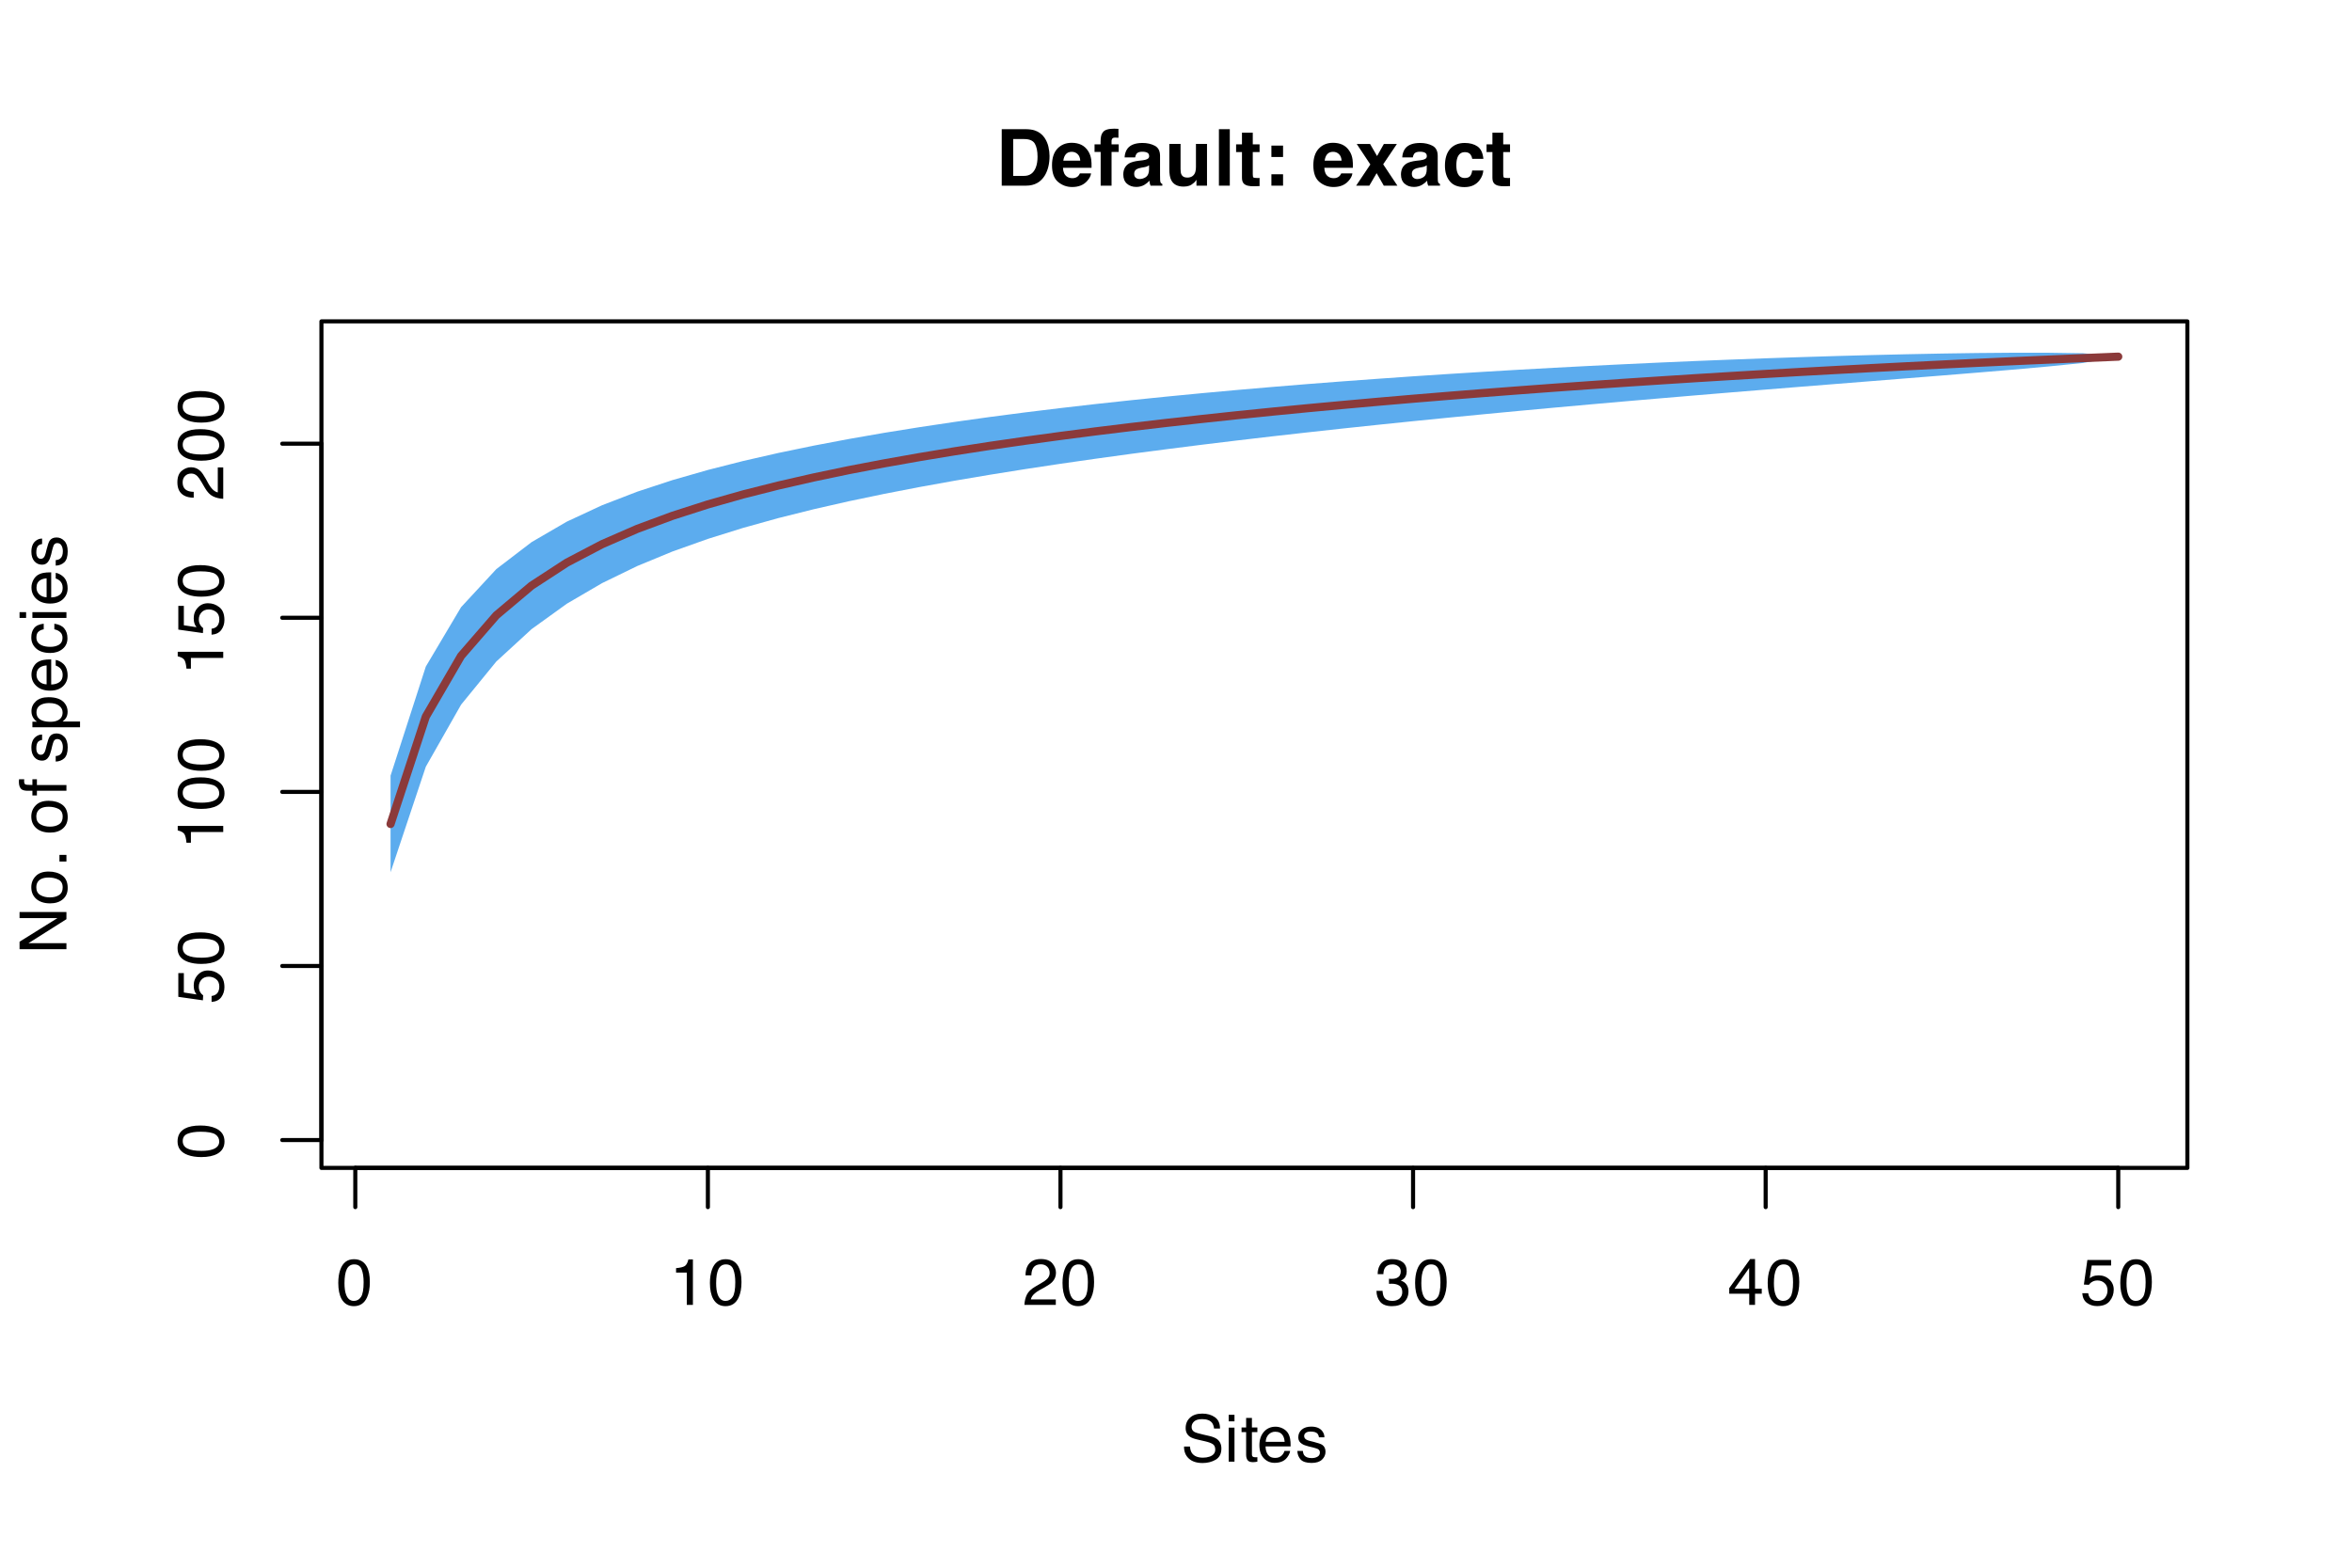 <?xml version="1.0" encoding="UTF-8"?>
<svg xmlns="http://www.w3.org/2000/svg" xmlns:xlink="http://www.w3.org/1999/xlink" width="432" height="288" viewBox="0 0 432 288">
<defs>
<g>
<g id="glyph-0-0">
<path d="M 0.391 0 L 0.391 -8.609 L 7.219 -8.609 L 7.219 0 Z M 6.141 -1.078 L 6.141 -7.531 L 1.469 -7.531 L 1.469 -1.078 Z M 6.141 -1.078 "/>
</g>
<g id="glyph-0-1">
<path d="M 3.25 -8.391 C 4.332 -8.391 5.117 -7.941 5.609 -7.047 C 5.984 -6.359 6.172 -5.41 6.172 -4.203 C 6.172 -3.066 6 -2.125 5.656 -1.375 C 5.164 -0.301 4.359 0.234 3.234 0.234 C 2.234 0.234 1.484 -0.203 0.984 -1.078 C 0.578 -1.816 0.375 -2.801 0.375 -4.031 C 0.375 -4.977 0.5 -5.797 0.75 -6.484 C 1.207 -7.754 2.039 -8.391 3.25 -8.391 Z M 3.234 -0.734 C 3.785 -0.734 4.223 -0.973 4.547 -1.453 C 4.867 -1.941 5.031 -2.848 5.031 -4.172 C 5.031 -5.117 4.91 -5.898 4.672 -6.516 C 4.441 -7.129 3.988 -7.438 3.312 -7.438 C 2.688 -7.438 2.227 -7.145 1.938 -6.562 C 1.656 -5.977 1.516 -5.117 1.516 -3.984 C 1.516 -3.129 1.609 -2.441 1.797 -1.922 C 2.078 -1.129 2.555 -0.734 3.234 -0.734 Z M 3.234 -0.734 "/>
</g>
<g id="glyph-0-2">
<path d="M 1.156 -5.938 L 1.156 -6.75 C 1.914 -6.82 2.441 -6.945 2.734 -7.125 C 3.035 -7.301 3.266 -7.711 3.422 -8.359 L 4.25 -8.359 L 4.25 0 L 3.125 0 L 3.125 -5.938 Z M 1.156 -5.938 "/>
</g>
<g id="glyph-0-3">
<path d="M 0.375 0 C 0.414 -0.719 0.566 -1.344 0.828 -1.875 C 1.086 -2.414 1.594 -2.906 2.344 -3.344 L 3.469 -4 C 3.969 -4.289 4.32 -4.539 4.531 -4.75 C 4.852 -5.07 5.016 -5.441 5.016 -5.859 C 5.016 -6.348 4.863 -6.734 4.562 -7.016 C 4.27 -7.305 3.883 -7.453 3.406 -7.453 C 2.676 -7.453 2.176 -7.18 1.906 -6.641 C 1.75 -6.336 1.664 -5.93 1.656 -5.422 L 0.578 -5.422 C 0.586 -6.148 0.723 -6.742 0.984 -7.203 C 1.441 -8.016 2.25 -8.422 3.406 -8.422 C 4.363 -8.422 5.062 -8.16 5.5 -7.641 C 5.945 -7.117 6.172 -6.539 6.172 -5.906 C 6.172 -5.238 5.938 -4.664 5.469 -4.188 C 5.195 -3.906 4.707 -3.566 4 -3.172 L 3.188 -2.734 C 2.812 -2.523 2.516 -2.32 2.297 -2.125 C 1.898 -1.789 1.648 -1.414 1.547 -1 L 6.141 -1 L 6.141 0 Z M 0.375 0 "/>
</g>
<g id="glyph-0-4">
<path d="M 3.125 0.234 C 2.125 0.234 1.398 -0.035 0.953 -0.578 C 0.504 -1.129 0.281 -1.797 0.281 -2.578 L 1.391 -2.578 C 1.43 -2.035 1.531 -1.641 1.688 -1.391 C 1.969 -0.953 2.461 -0.734 3.172 -0.734 C 3.734 -0.734 4.18 -0.879 4.516 -1.172 C 4.848 -1.473 5.016 -1.859 5.016 -2.328 C 5.016 -2.898 4.836 -3.301 4.484 -3.531 C 4.129 -3.77 3.641 -3.891 3.016 -3.891 C 2.941 -3.891 2.867 -3.883 2.797 -3.875 C 2.723 -3.875 2.648 -3.875 2.578 -3.875 L 2.578 -4.812 C 2.691 -4.789 2.785 -4.781 2.859 -4.781 C 2.93 -4.781 3.008 -4.781 3.094 -4.781 C 3.488 -4.781 3.812 -4.844 4.062 -4.969 C 4.508 -5.188 4.734 -5.578 4.734 -6.141 C 4.734 -6.555 4.582 -6.875 4.281 -7.094 C 3.988 -7.32 3.645 -7.438 3.25 -7.438 C 2.551 -7.438 2.066 -7.203 1.797 -6.734 C 1.648 -6.484 1.566 -6.117 1.547 -5.641 L 0.5 -5.641 C 0.5 -6.266 0.625 -6.797 0.875 -7.234 C 1.301 -8.016 2.055 -8.406 3.141 -8.406 C 3.992 -8.406 4.656 -8.211 5.125 -7.828 C 5.594 -7.453 5.828 -6.898 5.828 -6.172 C 5.828 -5.66 5.691 -5.242 5.422 -4.922 C 5.242 -4.723 5.02 -4.566 4.75 -4.453 C 5.188 -4.328 5.531 -4.094 5.781 -3.75 C 6.031 -3.406 6.156 -2.984 6.156 -2.484 C 6.156 -1.68 5.891 -1.023 5.359 -0.516 C 4.836 -0.016 4.094 0.234 3.125 0.234 Z M 3.125 0.234 "/>
</g>
<g id="glyph-0-5">
<path d="M 3.969 -2.969 L 3.969 -6.781 L 1.281 -2.969 Z M 3.984 0 L 3.984 -2.047 L 0.312 -2.047 L 0.312 -3.078 L 4.156 -8.422 L 5.047 -8.422 L 5.047 -2.969 L 6.281 -2.969 L 6.281 -2.047 L 5.047 -2.047 L 5.047 0 Z M 3.984 0 "/>
</g>
<g id="glyph-0-6">
<path d="M 1.484 -2.141 C 1.555 -1.535 1.836 -1.117 2.328 -0.891 C 2.578 -0.773 2.863 -0.719 3.188 -0.719 C 3.812 -0.719 4.273 -0.914 4.578 -1.312 C 4.879 -1.707 5.031 -2.148 5.031 -2.641 C 5.031 -3.223 4.848 -3.676 4.484 -4 C 4.129 -4.32 3.703 -4.484 3.203 -4.484 C 2.836 -4.484 2.523 -4.41 2.266 -4.266 C 2.004 -4.129 1.785 -3.938 1.609 -3.688 L 0.688 -3.734 L 1.328 -8.25 L 5.688 -8.25 L 5.688 -7.234 L 2.125 -7.234 L 1.766 -4.906 C 1.961 -5.051 2.148 -5.16 2.328 -5.234 C 2.641 -5.359 3 -5.422 3.406 -5.422 C 4.176 -5.422 4.828 -5.172 5.359 -4.672 C 5.898 -4.18 6.172 -3.555 6.172 -2.797 C 6.172 -2.004 5.922 -1.301 5.422 -0.688 C 4.93 -0.082 4.148 0.219 3.078 0.219 C 2.398 0.219 1.797 0.023 1.266 -0.359 C 0.742 -0.742 0.453 -1.336 0.391 -2.141 Z M 1.484 -2.141 "/>
</g>
<g id="glyph-0-7">
<path d="M 1.672 -2.781 C 1.703 -2.289 1.816 -1.895 2.016 -1.594 C 2.41 -1.02 3.094 -0.734 4.062 -0.734 C 4.5 -0.734 4.898 -0.797 5.266 -0.922 C 5.961 -1.16 6.312 -1.594 6.312 -2.219 C 6.312 -2.688 6.16 -3.02 5.859 -3.219 C 5.566 -3.414 5.102 -3.586 4.469 -3.734 L 3.312 -4 C 2.539 -4.164 2 -4.352 1.688 -4.562 C 1.145 -4.926 0.875 -5.461 0.875 -6.172 C 0.875 -6.953 1.141 -7.586 1.672 -8.078 C 2.203 -8.578 2.957 -8.828 3.938 -8.828 C 4.844 -8.828 5.609 -8.609 6.234 -8.172 C 6.867 -7.734 7.188 -7.035 7.188 -6.078 L 6.094 -6.078 C 6.031 -6.547 5.906 -6.898 5.719 -7.141 C 5.363 -7.586 4.758 -7.812 3.906 -7.812 C 3.219 -7.812 2.723 -7.664 2.422 -7.375 C 2.117 -7.094 1.969 -6.758 1.969 -6.375 C 1.969 -5.957 2.145 -5.648 2.5 -5.453 C 2.727 -5.328 3.25 -5.172 4.062 -4.984 L 5.281 -4.703 C 5.852 -4.566 6.301 -4.383 6.625 -4.156 C 7.164 -3.758 7.438 -3.176 7.438 -2.406 C 7.438 -1.457 7.086 -0.773 6.391 -0.359 C 5.703 0.043 4.898 0.25 3.984 0.25 C 2.91 0.25 2.07 -0.02 1.469 -0.562 C 0.863 -1.113 0.566 -1.852 0.578 -2.781 Z M 4.031 -8.844 Z M 4.031 -8.844 "/>
</g>
<g id="glyph-0-8">
<path d="M 0.781 -6.25 L 1.844 -6.25 L 1.844 0 L 0.781 0 Z M 0.781 -8.609 L 1.844 -8.609 L 1.844 -7.406 L 0.781 -7.406 Z M 0.781 -8.609 "/>
</g>
<g id="glyph-0-9">
<path d="M 0.984 -8.031 L 2.047 -8.031 L 2.047 -6.281 L 3.047 -6.281 L 3.047 -5.422 L 2.047 -5.422 L 2.047 -1.312 C 2.047 -1.094 2.125 -0.945 2.281 -0.875 C 2.352 -0.832 2.488 -0.812 2.688 -0.812 C 2.738 -0.812 2.789 -0.812 2.844 -0.812 C 2.906 -0.82 2.973 -0.828 3.047 -0.828 L 3.047 0 C 2.93 0.031 2.805 0.051 2.672 0.062 C 2.547 0.082 2.406 0.094 2.25 0.094 C 1.758 0.094 1.426 -0.031 1.25 -0.281 C 1.07 -0.531 0.984 -0.859 0.984 -1.266 L 0.984 -5.422 L 0.141 -5.422 L 0.141 -6.281 L 0.984 -6.281 Z M 0.984 -8.031 "/>
</g>
<g id="glyph-0-10">
<path d="M 3.391 -6.422 C 3.836 -6.422 4.27 -6.316 4.688 -6.109 C 5.102 -5.898 5.422 -5.629 5.641 -5.297 C 5.848 -4.973 5.988 -4.602 6.062 -4.188 C 6.125 -3.895 6.156 -3.43 6.156 -2.797 L 1.547 -2.797 C 1.566 -2.16 1.719 -1.648 2 -1.266 C 2.281 -0.879 2.719 -0.688 3.312 -0.688 C 3.863 -0.688 4.301 -0.867 4.625 -1.234 C 4.812 -1.441 4.945 -1.688 5.031 -1.969 L 6.062 -1.969 C 6.039 -1.738 5.953 -1.484 5.797 -1.203 C 5.641 -0.922 5.469 -0.688 5.281 -0.5 C 4.957 -0.188 4.555 0.02 4.078 0.125 C 3.828 0.188 3.539 0.219 3.219 0.219 C 2.438 0.219 1.773 -0.062 1.234 -0.625 C 0.691 -1.195 0.422 -1.992 0.422 -3.016 C 0.422 -4.023 0.691 -4.844 1.234 -5.469 C 1.785 -6.102 2.504 -6.422 3.391 -6.422 Z M 5.062 -3.641 C 5.02 -4.098 4.922 -4.461 4.766 -4.734 C 4.484 -5.242 4.004 -5.5 3.328 -5.5 C 2.836 -5.5 2.426 -5.32 2.094 -4.969 C 1.77 -4.625 1.598 -4.18 1.578 -3.641 Z M 3.281 -6.422 Z M 3.281 -6.422 "/>
</g>
<g id="glyph-0-11">
<path d="M 1.406 -1.969 C 1.438 -1.613 1.523 -1.344 1.672 -1.156 C 1.93 -0.82 2.391 -0.656 3.047 -0.656 C 3.441 -0.656 3.785 -0.738 4.078 -0.906 C 4.379 -1.07 4.531 -1.332 4.531 -1.688 C 4.531 -1.957 4.41 -2.164 4.172 -2.312 C 4.016 -2.395 3.711 -2.492 3.266 -2.609 L 2.422 -2.812 C 1.891 -2.945 1.5 -3.098 1.25 -3.266 C 0.789 -3.547 0.562 -3.941 0.562 -4.453 C 0.562 -5.047 0.773 -5.523 1.203 -5.891 C 1.629 -6.254 2.207 -6.438 2.938 -6.438 C 3.875 -6.438 4.551 -6.16 4.969 -5.609 C 5.238 -5.254 5.367 -4.875 5.359 -4.469 L 4.359 -4.469 C 4.336 -4.707 4.254 -4.926 4.109 -5.125 C 3.867 -5.395 3.445 -5.531 2.844 -5.531 C 2.445 -5.531 2.145 -5.453 1.938 -5.297 C 1.738 -5.148 1.641 -4.953 1.641 -4.703 C 1.641 -4.43 1.773 -4.211 2.047 -4.047 C 2.203 -3.953 2.43 -3.867 2.734 -3.797 L 3.422 -3.625 C 4.18 -3.438 4.691 -3.258 4.953 -3.094 C 5.359 -2.82 5.562 -2.395 5.562 -1.812 C 5.562 -1.258 5.348 -0.781 4.922 -0.375 C 4.504 0.027 3.863 0.234 3 0.234 C 2.062 0.234 1.395 0.023 1 -0.391 C 0.613 -0.816 0.41 -1.344 0.391 -1.969 Z M 2.953 -6.422 Z M 2.953 -6.422 "/>
</g>
<g id="glyph-1-0">
<path d="M 0 -0.391 L -8.609 -0.391 L -8.609 -7.219 L 0 -7.219 Z M -1.078 -6.141 L -7.531 -6.141 L -7.531 -1.469 L -1.078 -1.469 Z M -1.078 -6.141 "/>
</g>
<g id="glyph-1-1">
<path d="M -8.391 -3.25 C -8.391 -4.332 -7.941 -5.117 -7.047 -5.609 C -6.359 -5.984 -5.41 -6.172 -4.203 -6.172 C -3.066 -6.172 -2.125 -6 -1.375 -5.656 C -0.301 -5.164 0.234 -4.359 0.234 -3.234 C 0.234 -2.234 -0.203 -1.484 -1.078 -0.984 C -1.816 -0.578 -2.801 -0.375 -4.031 -0.375 C -4.977 -0.375 -5.797 -0.5 -6.484 -0.75 C -7.754 -1.207 -8.391 -2.039 -8.391 -3.25 Z M -0.734 -3.234 C -0.734 -3.785 -0.973 -4.223 -1.453 -4.547 C -1.941 -4.867 -2.848 -5.031 -4.172 -5.031 C -5.117 -5.031 -5.898 -4.91 -6.516 -4.672 C -7.129 -4.441 -7.438 -3.988 -7.438 -3.312 C -7.438 -2.688 -7.145 -2.227 -6.562 -1.938 C -5.977 -1.656 -5.117 -1.516 -3.984 -1.516 C -3.129 -1.516 -2.441 -1.609 -1.922 -1.797 C -1.129 -2.078 -0.734 -2.555 -0.734 -3.234 Z M -0.734 -3.234 "/>
</g>
<g id="glyph-1-2">
<path d="M -2.141 -1.484 C -1.535 -1.555 -1.117 -1.836 -0.891 -2.328 C -0.773 -2.578 -0.719 -2.863 -0.719 -3.188 C -0.719 -3.812 -0.914 -4.273 -1.312 -4.578 C -1.707 -4.879 -2.148 -5.031 -2.641 -5.031 C -3.223 -5.031 -3.676 -4.848 -4 -4.484 C -4.32 -4.129 -4.484 -3.703 -4.484 -3.203 C -4.484 -2.836 -4.41 -2.523 -4.266 -2.266 C -4.129 -2.004 -3.938 -1.785 -3.688 -1.609 L -3.734 -0.688 L -8.25 -1.328 L -8.25 -5.688 L -7.234 -5.688 L -7.234 -2.125 L -4.906 -1.766 C -5.051 -1.961 -5.16 -2.148 -5.234 -2.328 C -5.359 -2.641 -5.422 -3 -5.422 -3.406 C -5.422 -4.176 -5.172 -4.828 -4.672 -5.359 C -4.18 -5.898 -3.555 -6.172 -2.797 -6.172 C -2.004 -6.172 -1.301 -5.922 -0.688 -5.422 C -0.082 -4.93 0.219 -4.148 0.219 -3.078 C 0.219 -2.398 0.023 -1.797 -0.359 -1.266 C -0.742 -0.742 -1.336 -0.453 -2.141 -0.391 Z M -2.141 -1.484 "/>
</g>
<g id="glyph-1-3">
<path d="M -5.938 -1.156 L -6.75 -1.156 C -6.82 -1.914 -6.945 -2.441 -7.125 -2.734 C -7.301 -3.035 -7.711 -3.266 -8.359 -3.422 L -8.359 -4.25 L 0 -4.25 L 0 -3.125 L -5.938 -3.125 Z M -5.938 -1.156 "/>
</g>
<g id="glyph-1-4">
<path d="M 0 -0.375 C -0.719 -0.414 -1.344 -0.566 -1.875 -0.828 C -2.414 -1.086 -2.906 -1.594 -3.344 -2.344 L -4 -3.469 C -4.289 -3.969 -4.539 -4.32 -4.75 -4.531 C -5.07 -4.852 -5.441 -5.016 -5.859 -5.016 C -6.348 -5.016 -6.734 -4.863 -7.016 -4.562 C -7.305 -4.27 -7.453 -3.883 -7.453 -3.406 C -7.453 -2.676 -7.18 -2.176 -6.641 -1.906 C -6.336 -1.75 -5.93 -1.664 -5.422 -1.656 L -5.422 -0.578 C -6.148 -0.586 -6.742 -0.723 -7.203 -0.984 C -8.016 -1.441 -8.422 -2.25 -8.422 -3.406 C -8.422 -4.363 -8.16 -5.062 -7.641 -5.5 C -7.117 -5.945 -6.539 -6.172 -5.906 -6.172 C -5.238 -6.172 -4.664 -5.938 -4.188 -5.469 C -3.906 -5.195 -3.566 -4.707 -3.172 -4 L -2.734 -3.188 C -2.523 -2.812 -2.32 -2.516 -2.125 -2.297 C -1.789 -1.898 -1.414 -1.648 -1 -1.547 L -1 -6.141 L 0 -6.141 Z M 0 -0.375 "/>
</g>
<g id="glyph-1-5">
<path d="M -8.609 -0.922 L -8.609 -2.297 L -1.641 -6.641 L -8.609 -6.641 L -8.609 -7.75 L 0 -7.75 L 0 -6.438 L -6.969 -2.031 L 0 -2.031 L 0 -0.922 Z M -8.609 -4.25 Z M -8.609 -4.25 "/>
</g>
<g id="glyph-1-6">
<path d="M -0.688 -3.266 C -0.688 -3.961 -0.945 -4.441 -1.469 -4.703 C -2 -4.961 -2.586 -5.094 -3.234 -5.094 C -3.828 -5.094 -4.305 -5 -4.672 -4.812 C -5.242 -4.508 -5.531 -4 -5.531 -3.281 C -5.531 -2.633 -5.285 -2.164 -4.797 -1.875 C -4.305 -1.582 -3.711 -1.438 -3.016 -1.438 C -2.348 -1.438 -1.789 -1.582 -1.344 -1.875 C -0.906 -2.164 -0.688 -2.629 -0.688 -3.266 Z M -6.453 -3.312 C -6.453 -4.113 -6.18 -4.789 -5.641 -5.344 C -5.109 -5.906 -4.316 -6.188 -3.266 -6.188 C -2.254 -6.188 -1.414 -5.941 -0.75 -5.453 C -0.094 -4.961 0.234 -4.203 0.234 -3.172 C 0.234 -2.305 -0.055 -1.617 -0.641 -1.109 C -1.234 -0.598 -2.02 -0.344 -3 -0.344 C -4.051 -0.344 -4.891 -0.609 -5.516 -1.141 C -6.141 -1.68 -6.453 -2.406 -6.453 -3.312 Z M -6.422 -3.266 Z M -6.422 -3.266 "/>
</g>
<g id="glyph-1-7">
<path d="M -1.281 -1.031 L -1.281 -2.25 L 0 -2.25 L 0 -1.031 Z M -1.281 -1.031 "/>
</g>
<g id="glyph-1-8">
</g>
<g id="glyph-1-9">
<path d="M -7.234 -1.031 C -7.672 -1.051 -7.988 -1.129 -8.188 -1.266 C -8.551 -1.516 -8.734 -1.988 -8.734 -2.688 C -8.734 -2.758 -8.727 -2.828 -8.719 -2.891 C -8.719 -2.961 -8.711 -3.047 -8.703 -3.141 L -7.75 -3.141 C -7.758 -3.023 -7.766 -2.941 -7.766 -2.891 C -7.766 -2.848 -7.766 -2.805 -7.766 -2.766 C -7.766 -2.441 -7.68 -2.25 -7.516 -2.188 C -7.348 -2.125 -6.926 -2.094 -6.25 -2.094 L -6.25 -3.141 L -5.422 -3.141 L -5.422 -2.078 L 0 -2.078 L 0 -1.031 L -5.422 -1.031 L -5.422 -0.172 L -6.25 -0.172 L -6.25 -1.031 Z M -7.234 -1.031 "/>
</g>
<g id="glyph-1-10">
<path d="M -1.969 -1.406 C -1.613 -1.438 -1.344 -1.523 -1.156 -1.672 C -0.82 -1.93 -0.656 -2.391 -0.656 -3.047 C -0.656 -3.441 -0.738 -3.785 -0.906 -4.078 C -1.07 -4.379 -1.332 -4.531 -1.688 -4.531 C -1.957 -4.531 -2.164 -4.41 -2.312 -4.172 C -2.395 -4.016 -2.492 -3.711 -2.609 -3.266 L -2.812 -2.422 C -2.945 -1.891 -3.098 -1.5 -3.266 -1.25 C -3.547 -0.789 -3.941 -0.562 -4.453 -0.562 C -5.047 -0.562 -5.523 -0.773 -5.891 -1.203 C -6.254 -1.629 -6.438 -2.207 -6.438 -2.938 C -6.438 -3.875 -6.16 -4.551 -5.609 -4.969 C -5.254 -5.238 -4.875 -5.367 -4.469 -5.359 L -4.469 -4.359 C -4.707 -4.336 -4.926 -4.254 -5.125 -4.109 C -5.395 -3.867 -5.531 -3.445 -5.531 -2.844 C -5.531 -2.445 -5.453 -2.145 -5.297 -1.938 C -5.148 -1.738 -4.953 -1.641 -4.703 -1.641 C -4.43 -1.641 -4.211 -1.773 -4.047 -2.047 C -3.953 -2.203 -3.867 -2.43 -3.797 -2.734 L -3.625 -3.422 C -3.438 -4.18 -3.258 -4.691 -3.094 -4.953 C -2.82 -5.359 -2.395 -5.562 -1.812 -5.562 C -1.258 -5.562 -0.781 -5.348 -0.375 -4.922 C 0.027 -4.504 0.234 -3.863 0.234 -3 C 0.234 -2.062 0.023 -1.395 -0.391 -1 C -0.816 -0.613 -1.344 -0.41 -1.969 -0.391 Z M -6.422 -2.953 Z M -6.422 -2.953 "/>
</g>
<g id="glyph-1-11">
<path d="M -0.703 -3.422 C -0.703 -3.91 -0.91 -4.316 -1.328 -4.641 C -1.742 -4.973 -2.359 -5.141 -3.172 -5.141 C -3.672 -5.141 -4.102 -5.066 -4.469 -4.922 C -5.156 -4.648 -5.5 -4.148 -5.5 -3.422 C -5.5 -2.691 -5.133 -2.191 -4.406 -1.922 C -4.02 -1.773 -3.523 -1.703 -2.922 -1.703 C -2.43 -1.703 -2.02 -1.773 -1.688 -1.922 C -1.031 -2.191 -0.703 -2.691 -0.703 -3.422 Z M -6.25 -0.688 L -6.25 -1.719 L -5.422 -1.719 C -5.703 -1.926 -5.922 -2.156 -6.078 -2.406 C -6.305 -2.758 -6.422 -3.176 -6.422 -3.656 C -6.422 -4.375 -6.148 -4.977 -5.609 -5.469 C -5.066 -5.969 -4.289 -6.219 -3.281 -6.219 C -1.906 -6.219 -0.926 -5.859 -0.344 -5.141 C 0.027 -4.691 0.219 -4.164 0.219 -3.562 C 0.219 -3.094 0.113 -2.695 -0.094 -2.375 C -0.219 -2.188 -0.422 -1.977 -0.703 -1.75 L 2.5 -1.75 L 2.5 -0.688 Z M -6.25 -0.688 "/>
</g>
<g id="glyph-1-12">
<path d="M -6.422 -3.391 C -6.422 -3.836 -6.316 -4.27 -6.109 -4.688 C -5.898 -5.102 -5.629 -5.422 -5.297 -5.641 C -4.973 -5.848 -4.602 -5.988 -4.188 -6.062 C -3.895 -6.125 -3.43 -6.156 -2.797 -6.156 L -2.797 -1.547 C -2.16 -1.566 -1.648 -1.719 -1.266 -2 C -0.879 -2.281 -0.688 -2.719 -0.688 -3.312 C -0.688 -3.863 -0.867 -4.301 -1.234 -4.625 C -1.441 -4.812 -1.688 -4.945 -1.969 -5.031 L -1.969 -6.062 C -1.738 -6.039 -1.484 -5.953 -1.203 -5.797 C -0.922 -5.641 -0.688 -5.469 -0.5 -5.281 C -0.188 -4.957 0.02 -4.555 0.125 -4.078 C 0.188 -3.828 0.219 -3.539 0.219 -3.219 C 0.219 -2.438 -0.062 -1.773 -0.625 -1.234 C -1.195 -0.691 -1.992 -0.422 -3.016 -0.422 C -4.023 -0.422 -4.844 -0.691 -5.469 -1.234 C -6.102 -1.785 -6.422 -2.504 -6.422 -3.391 Z M -3.641 -5.062 C -4.098 -5.02 -4.461 -4.922 -4.734 -4.766 C -5.242 -4.484 -5.5 -4.004 -5.5 -3.328 C -5.5 -2.836 -5.32 -2.426 -4.969 -2.094 C -4.625 -1.77 -4.18 -1.598 -3.641 -1.578 Z M -6.422 -3.281 Z M -6.422 -3.281 "/>
</g>
<g id="glyph-1-13">
<path d="M -6.453 -3.188 C -6.453 -3.895 -6.281 -4.469 -5.938 -4.906 C -5.594 -5.352 -5.004 -5.625 -4.172 -5.719 L -4.172 -4.688 C -4.555 -4.625 -4.875 -4.484 -5.125 -4.266 C -5.383 -4.047 -5.516 -3.688 -5.516 -3.188 C -5.516 -2.52 -5.188 -2.039 -4.531 -1.75 C -4.102 -1.562 -3.578 -1.469 -2.953 -1.469 C -2.328 -1.469 -1.797 -1.598 -1.359 -1.859 C -0.93 -2.129 -0.719 -2.551 -0.719 -3.125 C -0.719 -3.562 -0.852 -3.906 -1.125 -4.156 C -1.395 -4.414 -1.758 -4.594 -2.219 -4.688 L -2.219 -5.719 C -1.383 -5.602 -0.773 -5.312 -0.391 -4.844 C -0.004 -4.375 0.188 -3.773 0.188 -3.047 C 0.188 -2.223 -0.113 -1.566 -0.719 -1.078 C -1.32 -0.586 -2.07 -0.344 -2.969 -0.344 C -4.07 -0.344 -4.926 -0.609 -5.531 -1.141 C -6.145 -1.68 -6.453 -2.363 -6.453 -3.188 Z M -6.422 -3.031 Z M -6.422 -3.031 "/>
</g>
<g id="glyph-1-14">
<path d="M -6.25 -0.781 L -6.25 -1.844 L 0 -1.844 L 0 -0.781 Z M -8.609 -0.781 L -8.609 -1.844 L -7.406 -1.844 L -7.406 -0.781 Z M -8.609 -0.781 "/>
</g>
<g id="glyph-2-0">
<path d="M 1.078 -10.375 L 9.438 -10.375 L 9.438 0 L 1.078 0 Z M 8.141 -1.297 L 8.141 -9.078 L 2.375 -9.078 L 2.375 -1.297 Z M 8.141 -1.297 "/>
</g>
<g id="glyph-2-1">
<path d="M 5.562 0 L 1.094 0 L 1.094 -10.375 L 5.562 -10.375 C 6.207 -10.363 6.742 -10.285 7.172 -10.141 C 7.898 -9.898 8.488 -9.461 8.938 -8.828 C 9.289 -8.305 9.535 -7.742 9.672 -7.141 C 9.805 -6.547 9.875 -5.977 9.875 -5.438 C 9.875 -4.062 9.598 -2.895 9.047 -1.938 C 8.285 -0.645 7.125 0 5.562 0 Z M 7.172 -7.719 C 6.836 -8.281 6.18 -8.562 5.203 -8.562 L 3.203 -8.562 L 3.203 -1.797 L 5.203 -1.797 C 6.223 -1.797 6.938 -2.301 7.344 -3.312 C 7.562 -3.863 7.672 -4.523 7.672 -5.297 C 7.672 -6.348 7.504 -7.156 7.172 -7.719 Z M 7.172 -7.719 "/>
</g>
<g id="glyph-2-2">
<path d="M 7.5 -2.25 C 7.445 -1.789 7.207 -1.328 6.781 -0.859 C 6.125 -0.117 5.207 0.25 4.031 0.25 C 3.051 0.25 2.188 -0.062 1.438 -0.688 C 0.695 -1.312 0.328 -2.332 0.328 -3.75 C 0.328 -5.082 0.66 -6.102 1.328 -6.812 C 2.004 -7.52 2.879 -7.875 3.953 -7.875 C 4.598 -7.875 5.176 -7.754 5.688 -7.516 C 6.195 -7.273 6.617 -6.895 6.953 -6.375 C 7.254 -5.926 7.445 -5.398 7.531 -4.797 C 7.582 -4.441 7.602 -3.938 7.594 -3.281 L 2.344 -3.281 C 2.375 -2.508 2.617 -1.969 3.078 -1.656 C 3.348 -1.469 3.68 -1.375 4.078 -1.375 C 4.484 -1.375 4.816 -1.488 5.078 -1.719 C 5.223 -1.844 5.348 -2.02 5.453 -2.25 Z M 5.516 -4.594 C 5.484 -5.125 5.32 -5.523 5.031 -5.797 C 4.738 -6.078 4.379 -6.219 3.953 -6.219 C 3.492 -6.219 3.133 -6.07 2.875 -5.781 C 2.625 -5.488 2.469 -5.094 2.406 -4.594 Z M 5.516 -4.594 "/>
</g>
<g id="glyph-2-3">
<path d="M 4.531 -10.438 L 4.531 -8.797 C 4.414 -8.816 4.223 -8.828 3.953 -8.828 C 3.691 -8.836 3.508 -8.781 3.406 -8.656 C 3.312 -8.531 3.266 -8.395 3.266 -8.25 L 3.266 -7.594 L 4.578 -7.594 L 4.578 -6.188 L 3.266 -6.188 L 3.266 0 L 1.266 0 L 1.266 -6.188 L 0.141 -6.188 L 0.141 -7.594 L 1.25 -7.594 L 1.25 -8.094 C 1.25 -8.914 1.383 -9.477 1.656 -9.781 C 1.945 -10.238 2.648 -10.469 3.766 -10.469 C 3.891 -10.469 4.004 -10.461 4.109 -10.453 C 4.211 -10.453 4.352 -10.445 4.531 -10.438 Z M 4.531 -10.438 "/>
</g>
<g id="glyph-2-4">
<path d="M 1.219 -6.844 C 1.75 -7.508 2.66 -7.844 3.953 -7.844 C 4.797 -7.844 5.539 -7.676 6.188 -7.344 C 6.844 -7.008 7.172 -6.383 7.172 -5.469 L 7.172 -1.953 C 7.172 -1.703 7.176 -1.406 7.188 -1.062 C 7.195 -0.801 7.234 -0.625 7.297 -0.531 C 7.367 -0.438 7.469 -0.359 7.594 -0.297 L 7.594 0 L 5.422 0 C 5.359 -0.156 5.312 -0.301 5.281 -0.438 C 5.258 -0.57 5.242 -0.727 5.234 -0.906 C 4.953 -0.602 4.633 -0.348 4.281 -0.141 C 3.844 0.105 3.352 0.234 2.812 0.234 C 2.113 0.234 1.539 0.035 1.094 -0.359 C 0.645 -0.754 0.422 -1.316 0.422 -2.047 C 0.422 -2.984 0.781 -3.664 1.5 -4.094 C 1.906 -4.32 2.492 -4.484 3.266 -4.578 L 3.953 -4.656 C 4.316 -4.707 4.578 -4.77 4.734 -4.844 C 5.023 -4.957 5.172 -5.145 5.172 -5.406 C 5.172 -5.719 5.062 -5.93 4.844 -6.047 C 4.625 -6.172 4.305 -6.234 3.891 -6.234 C 3.41 -6.234 3.07 -6.117 2.875 -5.891 C 2.738 -5.711 2.645 -5.477 2.594 -5.188 L 0.656 -5.188 C 0.695 -5.852 0.883 -6.406 1.219 -6.844 Z M 2.719 -1.453 C 2.906 -1.297 3.133 -1.219 3.406 -1.219 C 3.832 -1.219 4.227 -1.344 4.594 -1.594 C 4.957 -1.852 5.145 -2.316 5.156 -2.984 L 5.156 -3.734 C 5.031 -3.648 4.906 -3.582 4.781 -3.531 C 4.656 -3.477 4.477 -3.43 4.25 -3.391 L 3.797 -3.312 C 3.379 -3.238 3.078 -3.145 2.891 -3.031 C 2.578 -2.852 2.422 -2.57 2.422 -2.188 C 2.422 -1.844 2.52 -1.598 2.719 -1.453 Z M 2.719 -1.453 "/>
</g>
<g id="glyph-2-5">
<path d="M 5.859 -1.078 C 5.836 -1.055 5.785 -0.988 5.703 -0.875 C 5.629 -0.758 5.539 -0.656 5.438 -0.562 C 5.125 -0.281 4.82 -0.086 4.531 0.016 C 4.238 0.117 3.895 0.172 3.5 0.172 C 2.363 0.172 1.598 -0.238 1.203 -1.062 C 0.984 -1.508 0.875 -2.172 0.875 -3.047 L 0.875 -7.672 L 2.938 -7.672 L 2.938 -3.047 C 2.938 -2.609 2.988 -2.281 3.094 -2.062 C 3.27 -1.676 3.629 -1.484 4.172 -1.484 C 4.848 -1.484 5.316 -1.758 5.578 -2.312 C 5.703 -2.602 5.766 -3 5.766 -3.5 L 5.766 -7.672 L 7.797 -7.672 L 7.797 0 L 5.859 0 Z M 5.859 -1.078 "/>
</g>
<g id="glyph-2-6">
<path d="M 0.984 -10.375 L 2.984 -10.375 L 2.984 0 L 0.984 0 Z M 0.984 -10.375 "/>
</g>
<g id="glyph-2-7">
<path d="M 4.453 -1.422 L 4.453 0.078 L 3.5 0.109 C 2.551 0.141 1.898 -0.023 1.547 -0.391 C 1.328 -0.617 1.219 -0.973 1.219 -1.453 L 1.219 -6.172 L 0.141 -6.172 L 0.141 -7.594 L 1.219 -7.594 L 1.219 -9.734 L 3.203 -9.734 L 3.203 -7.594 L 4.453 -7.594 L 4.453 -6.172 L 3.203 -6.172 L 3.203 -2.125 C 3.203 -1.801 3.238 -1.598 3.312 -1.516 C 3.395 -1.441 3.641 -1.406 4.047 -1.406 C 4.109 -1.406 4.172 -1.406 4.234 -1.406 C 4.305 -1.414 4.379 -1.422 4.453 -1.422 Z M 4.453 -1.422 "/>
</g>
<g id="glyph-2-8">
<path d="M 3.766 -2.094 L 3.766 0 L 1.625 0 L 1.625 -2.094 Z M 1.625 -5.266 L 1.625 -7.359 L 3.766 -7.359 L 3.766 -5.266 Z M 1.625 -5.266 "/>
</g>
<g id="glyph-2-9">
</g>
<g id="glyph-2-10">
<path d="M 7.766 0 L 5.266 0 L 3.953 -2.297 L 2.609 0 L 0.188 0 L 2.797 -3.891 L 0.297 -7.656 L 2.75 -7.656 L 4.031 -5.438 L 5.281 -7.656 L 7.672 -7.656 L 5.156 -3.922 Z M 7.766 0 "/>
</g>
<g id="glyph-2-11">
<path d="M 7.562 -4.922 L 5.516 -4.922 C 5.473 -5.203 5.375 -5.457 5.219 -5.688 C 5 -6 4.648 -6.156 4.172 -6.156 C 3.504 -6.156 3.047 -5.82 2.797 -5.156 C 2.66 -4.789 2.594 -4.316 2.594 -3.734 C 2.594 -3.172 2.66 -2.719 2.797 -2.375 C 3.035 -1.727 3.484 -1.406 4.141 -1.406 C 4.609 -1.406 4.941 -1.531 5.141 -1.781 C 5.336 -2.039 5.457 -2.375 5.5 -2.781 L 7.547 -2.781 C 7.504 -2.164 7.285 -1.586 6.891 -1.047 C 6.254 -0.172 5.32 0.266 4.094 0.266 C 2.863 0.266 1.957 -0.098 1.375 -0.828 C 0.789 -1.555 0.5 -2.504 0.5 -3.672 C 0.5 -4.992 0.816 -6.02 1.453 -6.75 C 2.098 -7.477 2.988 -7.844 4.125 -7.844 C 5.082 -7.844 5.867 -7.629 6.484 -7.203 C 7.098 -6.773 7.457 -6.016 7.562 -4.922 Z M 7.562 -4.922 "/>
</g>
</g>
</defs>
<rect x="-43.2" y="-28.8" width="518.4" height="345.6" fill="rgb(100%, 100%, 100%)" fill-opacity="1"/>
<path fill="none" stroke-width="0.75" stroke-linecap="round" stroke-linejoin="round" stroke="rgb(0%, 0%, 0%)" stroke-opacity="1" stroke-miterlimit="10" d="M 65.258 214.559 L 389.066 214.559 "/>
<path fill="none" stroke-width="0.75" stroke-linecap="round" stroke-linejoin="round" stroke="rgb(0%, 0%, 0%)" stroke-opacity="1" stroke-miterlimit="10" d="M 65.258 214.559 L 65.258 221.762 "/>
<path fill="none" stroke-width="0.75" stroke-linecap="round" stroke-linejoin="round" stroke="rgb(0%, 0%, 0%)" stroke-opacity="1" stroke-miterlimit="10" d="M 130.02 214.559 L 130.02 221.762 "/>
<path fill="none" stroke-width="0.75" stroke-linecap="round" stroke-linejoin="round" stroke="rgb(0%, 0%, 0%)" stroke-opacity="1" stroke-miterlimit="10" d="M 194.781 214.559 L 194.781 221.762 "/>
<path fill="none" stroke-width="0.75" stroke-linecap="round" stroke-linejoin="round" stroke="rgb(0%, 0%, 0%)" stroke-opacity="1" stroke-miterlimit="10" d="M 259.543 214.559 L 259.543 221.762 "/>
<path fill="none" stroke-width="0.75" stroke-linecap="round" stroke-linejoin="round" stroke="rgb(0%, 0%, 0%)" stroke-opacity="1" stroke-miterlimit="10" d="M 324.305 214.559 L 324.305 221.762 "/>
<path fill="none" stroke-width="0.75" stroke-linecap="round" stroke-linejoin="round" stroke="rgb(0%, 0%, 0%)" stroke-opacity="1" stroke-miterlimit="10" d="M 389.066 214.559 L 389.066 221.762 "/>
<g fill="rgb(0%, 0%, 0%)" fill-opacity="1">
<use xlink:href="#glyph-0-1" x="61.758" y="239.721"/>
</g>
<g fill="rgb(0%, 0%, 0%)" fill-opacity="1">
<use xlink:href="#glyph-0-2" x="123.02" y="239.721"/>
<use xlink:href="#glyph-0-1" x="130.02" y="239.721"/>
</g>
<g fill="rgb(0%, 0%, 0%)" fill-opacity="1">
<use xlink:href="#glyph-0-3" x="187.781" y="239.721"/>
<use xlink:href="#glyph-0-1" x="194.781" y="239.721"/>
</g>
<g fill="rgb(0%, 0%, 0%)" fill-opacity="1">
<use xlink:href="#glyph-0-4" x="252.543" y="239.721"/>
<use xlink:href="#glyph-0-1" x="259.543" y="239.721"/>
</g>
<g fill="rgb(0%, 0%, 0%)" fill-opacity="1">
<use xlink:href="#glyph-0-5" x="317.305" y="239.721"/>
<use xlink:href="#glyph-0-1" x="324.305" y="239.721"/>
</g>
<g fill="rgb(0%, 0%, 0%)" fill-opacity="1">
<use xlink:href="#glyph-0-6" x="382.066" y="239.721"/>
<use xlink:href="#glyph-0-1" x="389.066" y="239.721"/>
</g>
<path fill="none" stroke-width="0.75" stroke-linecap="round" stroke-linejoin="round" stroke="rgb(0%, 0%, 0%)" stroke-opacity="1" stroke-miterlimit="10" d="M 59.039 209.441 L 59.039 81.512 "/>
<path fill="none" stroke-width="0.75" stroke-linecap="round" stroke-linejoin="round" stroke="rgb(0%, 0%, 0%)" stroke-opacity="1" stroke-miterlimit="10" d="M 59.039 209.441 L 51.84 209.441 "/>
<path fill="none" stroke-width="0.75" stroke-linecap="round" stroke-linejoin="round" stroke="rgb(0%, 0%, 0%)" stroke-opacity="1" stroke-miterlimit="10" d="M 59.039 177.457 L 51.84 177.457 "/>
<path fill="none" stroke-width="0.75" stroke-linecap="round" stroke-linejoin="round" stroke="rgb(0%, 0%, 0%)" stroke-opacity="1" stroke-miterlimit="10" d="M 59.039 145.477 L 51.84 145.477 "/>
<path fill="none" stroke-width="0.75" stroke-linecap="round" stroke-linejoin="round" stroke="rgb(0%, 0%, 0%)" stroke-opacity="1" stroke-miterlimit="10" d="M 59.039 113.492 L 51.84 113.492 "/>
<path fill="none" stroke-width="0.75" stroke-linecap="round" stroke-linejoin="round" stroke="rgb(0%, 0%, 0%)" stroke-opacity="1" stroke-miterlimit="10" d="M 59.039 81.512 L 51.84 81.512 "/>
<g fill="rgb(0%, 0%, 0%)" fill-opacity="1">
<use xlink:href="#glyph-1-1" x="41.002" y="212.941"/>
</g>
<g fill="rgb(0%, 0%, 0%)" fill-opacity="1">
<use xlink:href="#glyph-1-2" x="41.002" y="184.457"/>
<use xlink:href="#glyph-1-1" x="41.002" y="177.457"/>
</g>
<g fill="rgb(0%, 0%, 0%)" fill-opacity="1">
<use xlink:href="#glyph-1-3" x="41.002" y="155.977"/>
<use xlink:href="#glyph-1-1" x="41.002" y="148.977"/>
<use xlink:href="#glyph-1-1" x="41.002" y="141.977"/>
</g>
<g fill="rgb(0%, 0%, 0%)" fill-opacity="1">
<use xlink:href="#glyph-1-3" x="41.002" y="123.992"/>
<use xlink:href="#glyph-1-2" x="41.002" y="116.992"/>
<use xlink:href="#glyph-1-1" x="41.002" y="109.992"/>
</g>
<g fill="rgb(0%, 0%, 0%)" fill-opacity="1">
<use xlink:href="#glyph-1-4" x="41.002" y="92.012"/>
<use xlink:href="#glyph-1-1" x="41.002" y="85.012"/>
<use xlink:href="#glyph-1-1" x="41.002" y="78.012"/>
</g>
<path fill="none" stroke-width="0.75" stroke-linecap="round" stroke-linejoin="round" stroke="rgb(0%, 0%, 0%)" stroke-opacity="1" stroke-miterlimit="10" d="M 59.039 214.559 L 401.762 214.559 L 401.762 59.039 L 59.039 59.039 Z M 59.039 214.559 "/>
<g fill="rgb(0%, 0%, 0%)" fill-opacity="1">
<use xlink:href="#glyph-2-1" x="182.898" y="34.107"/>
<use xlink:href="#glyph-2-2" x="192.898" y="34.107"/>
<use xlink:href="#glyph-2-3" x="200.898" y="34.107"/>
<use xlink:href="#glyph-2-4" x="205.898" y="34.107"/>
<use xlink:href="#glyph-2-5" x="213.898" y="34.107"/>
<use xlink:href="#glyph-2-6" x="222.898" y="34.107"/>
<use xlink:href="#glyph-2-7" x="226.898" y="34.107"/>
<use xlink:href="#glyph-2-8" x="231.898" y="34.107"/>
<use xlink:href="#glyph-2-9" x="236.898" y="34.107"/>
<use xlink:href="#glyph-2-2" x="240.898" y="34.107"/>
<use xlink:href="#glyph-2-10" x="248.898" y="34.107"/>
<use xlink:href="#glyph-2-4" x="256.898" y="34.107"/>
<use xlink:href="#glyph-2-11" x="264.898" y="34.107"/>
<use xlink:href="#glyph-2-7" x="272.898" y="34.107"/>
</g>
<g fill="rgb(0%, 0%, 0%)" fill-opacity="1">
<use xlink:href="#glyph-0-7" x="216.898" y="268.521"/>
<use xlink:href="#glyph-0-8" x="224.898" y="268.521"/>
<use xlink:href="#glyph-0-9" x="227.898" y="268.521"/>
<use xlink:href="#glyph-0-10" x="230.898" y="268.521"/>
<use xlink:href="#glyph-0-11" x="237.898" y="268.521"/>
</g>
<g fill="rgb(0%, 0%, 0%)" fill-opacity="1">
<use xlink:href="#glyph-1-5" x="12.201" y="175.301"/>
<use xlink:href="#glyph-1-6" x="12.201" y="166.301"/>
<use xlink:href="#glyph-1-7" x="12.201" y="159.301"/>
<use xlink:href="#glyph-1-8" x="12.201" y="156.301"/>
<use xlink:href="#glyph-1-6" x="12.201" y="153.301"/>
<use xlink:href="#glyph-1-9" x="12.201" y="146.301"/>
<use xlink:href="#glyph-1-8" x="12.201" y="143.301"/>
<use xlink:href="#glyph-1-10" x="12.201" y="140.301"/>
<use xlink:href="#glyph-1-11" x="12.201" y="134.301"/>
<use xlink:href="#glyph-1-12" x="12.201" y="127.301"/>
<use xlink:href="#glyph-1-13" x="12.201" y="120.301"/>
<use xlink:href="#glyph-1-14" x="12.201" y="114.301"/>
<use xlink:href="#glyph-1-12" x="12.201" y="111.301"/>
<use xlink:href="#glyph-1-10" x="12.201" y="104.301"/>
</g>
<path fill-rule="nonzero" fill="rgb(36.078%, 67.451%, 93.333%)" fill-opacity="1" d="M 71.734 160.246 L 78.211 140.855 L 84.688 129.457 L 91.16 121.527 L 97.637 115.578 L 104.113 110.91 L 110.59 107.125 L 117.066 103.977 L 123.543 101.305 L 130.02 99 L 136.496 96.977 L 142.973 95.176 L 149.449 93.555 L 155.922 92.082 L 162.398 90.73 L 168.875 89.477 L 175.352 88.309 L 181.828 87.215 L 188.305 86.18 L 194.781 85.199 L 201.258 84.27 L 207.734 83.379 L 214.211 82.531 L 220.688 81.711 L 227.16 80.926 L 233.637 80.168 L 240.113 79.438 L 246.59 78.727 L 253.066 78.043 L 259.543 77.375 L 266.02 76.73 L 272.496 76.102 L 278.973 75.488 L 285.449 74.891 L 291.922 74.309 L 298.398 73.738 L 304.875 73.184 L 311.352 72.637 L 317.828 72.098 L 324.305 71.57 L 330.781 71.047 L 356.688 68.984 L 363.16 68.457 L 369.637 67.914 L 376.113 67.336 L 382.59 66.68 L 389.066 65.52 L 382.59 64.898 L 376.113 64.801 L 369.637 64.801 L 363.16 64.855 L 356.688 64.949 L 350.211 65.078 L 343.734 65.23 L 337.258 65.406 L 330.781 65.605 L 324.305 65.824 L 317.828 66.066 L 311.352 66.324 L 304.875 66.605 L 298.398 66.906 L 291.922 67.223 L 285.449 67.562 L 278.973 67.922 L 272.496 68.305 L 266.02 68.707 L 259.543 69.133 L 253.066 69.586 L 246.59 70.059 L 240.113 70.559 L 233.637 71.09 L 227.16 71.648 L 220.688 72.238 L 214.211 72.863 L 207.734 73.523 L 201.258 74.223 L 194.781 74.969 L 188.305 75.758 L 181.828 76.602 L 175.352 77.508 L 168.875 78.477 L 162.398 79.516 L 155.922 80.645 L 149.449 81.871 L 142.973 83.211 L 136.496 84.688 L 130.02 86.336 L 123.543 88.191 L 117.066 90.32 L 110.59 92.816 L 104.113 95.828 L 97.637 99.594 L 91.16 104.551 L 84.688 111.543 L 78.211 122.453 L 71.734 142.5 Z M 71.734 160.246 "/>
<path fill="none" stroke-width="1.5" stroke-linecap="round" stroke-linejoin="round" stroke="rgb(54.51%, 22.745%, 22.745%)" stroke-opacity="1" stroke-miterlimit="10" d="M 71.734 151.375 L 78.211 131.652 L 84.688 120.5 L 91.16 113.039 L 97.637 107.586 L 104.113 103.367 L 110.59 99.973 L 117.066 97.148 L 123.543 94.75 L 130.02 92.668 L 136.496 90.832 L 142.973 89.195 L 149.449 87.715 L 155.922 86.363 L 162.398 85.125 L 168.875 83.977 L 175.352 82.906 L 181.828 81.906 L 188.305 80.969 L 194.781 80.086 L 201.258 79.246 L 207.734 78.453 L 214.211 77.695 L 220.688 76.977 L 227.16 76.285 L 233.637 75.629 L 240.113 74.996 L 246.59 74.395 L 253.066 73.812 L 259.543 73.254 L 266.02 72.719 L 272.496 72.203 L 278.973 71.707 L 285.449 71.227 L 291.922 70.766 L 298.398 70.32 L 304.875 69.895 L 311.352 69.48 L 317.828 69.082 L 324.305 68.695 L 330.781 68.324 L 337.258 67.969 L 343.734 67.621 L 350.211 67.289 L 356.688 66.969 L 363.16 66.656 L 369.637 66.355 L 376.113 66.07 L 382.59 65.789 L 389.066 65.52 "/>
</svg>
